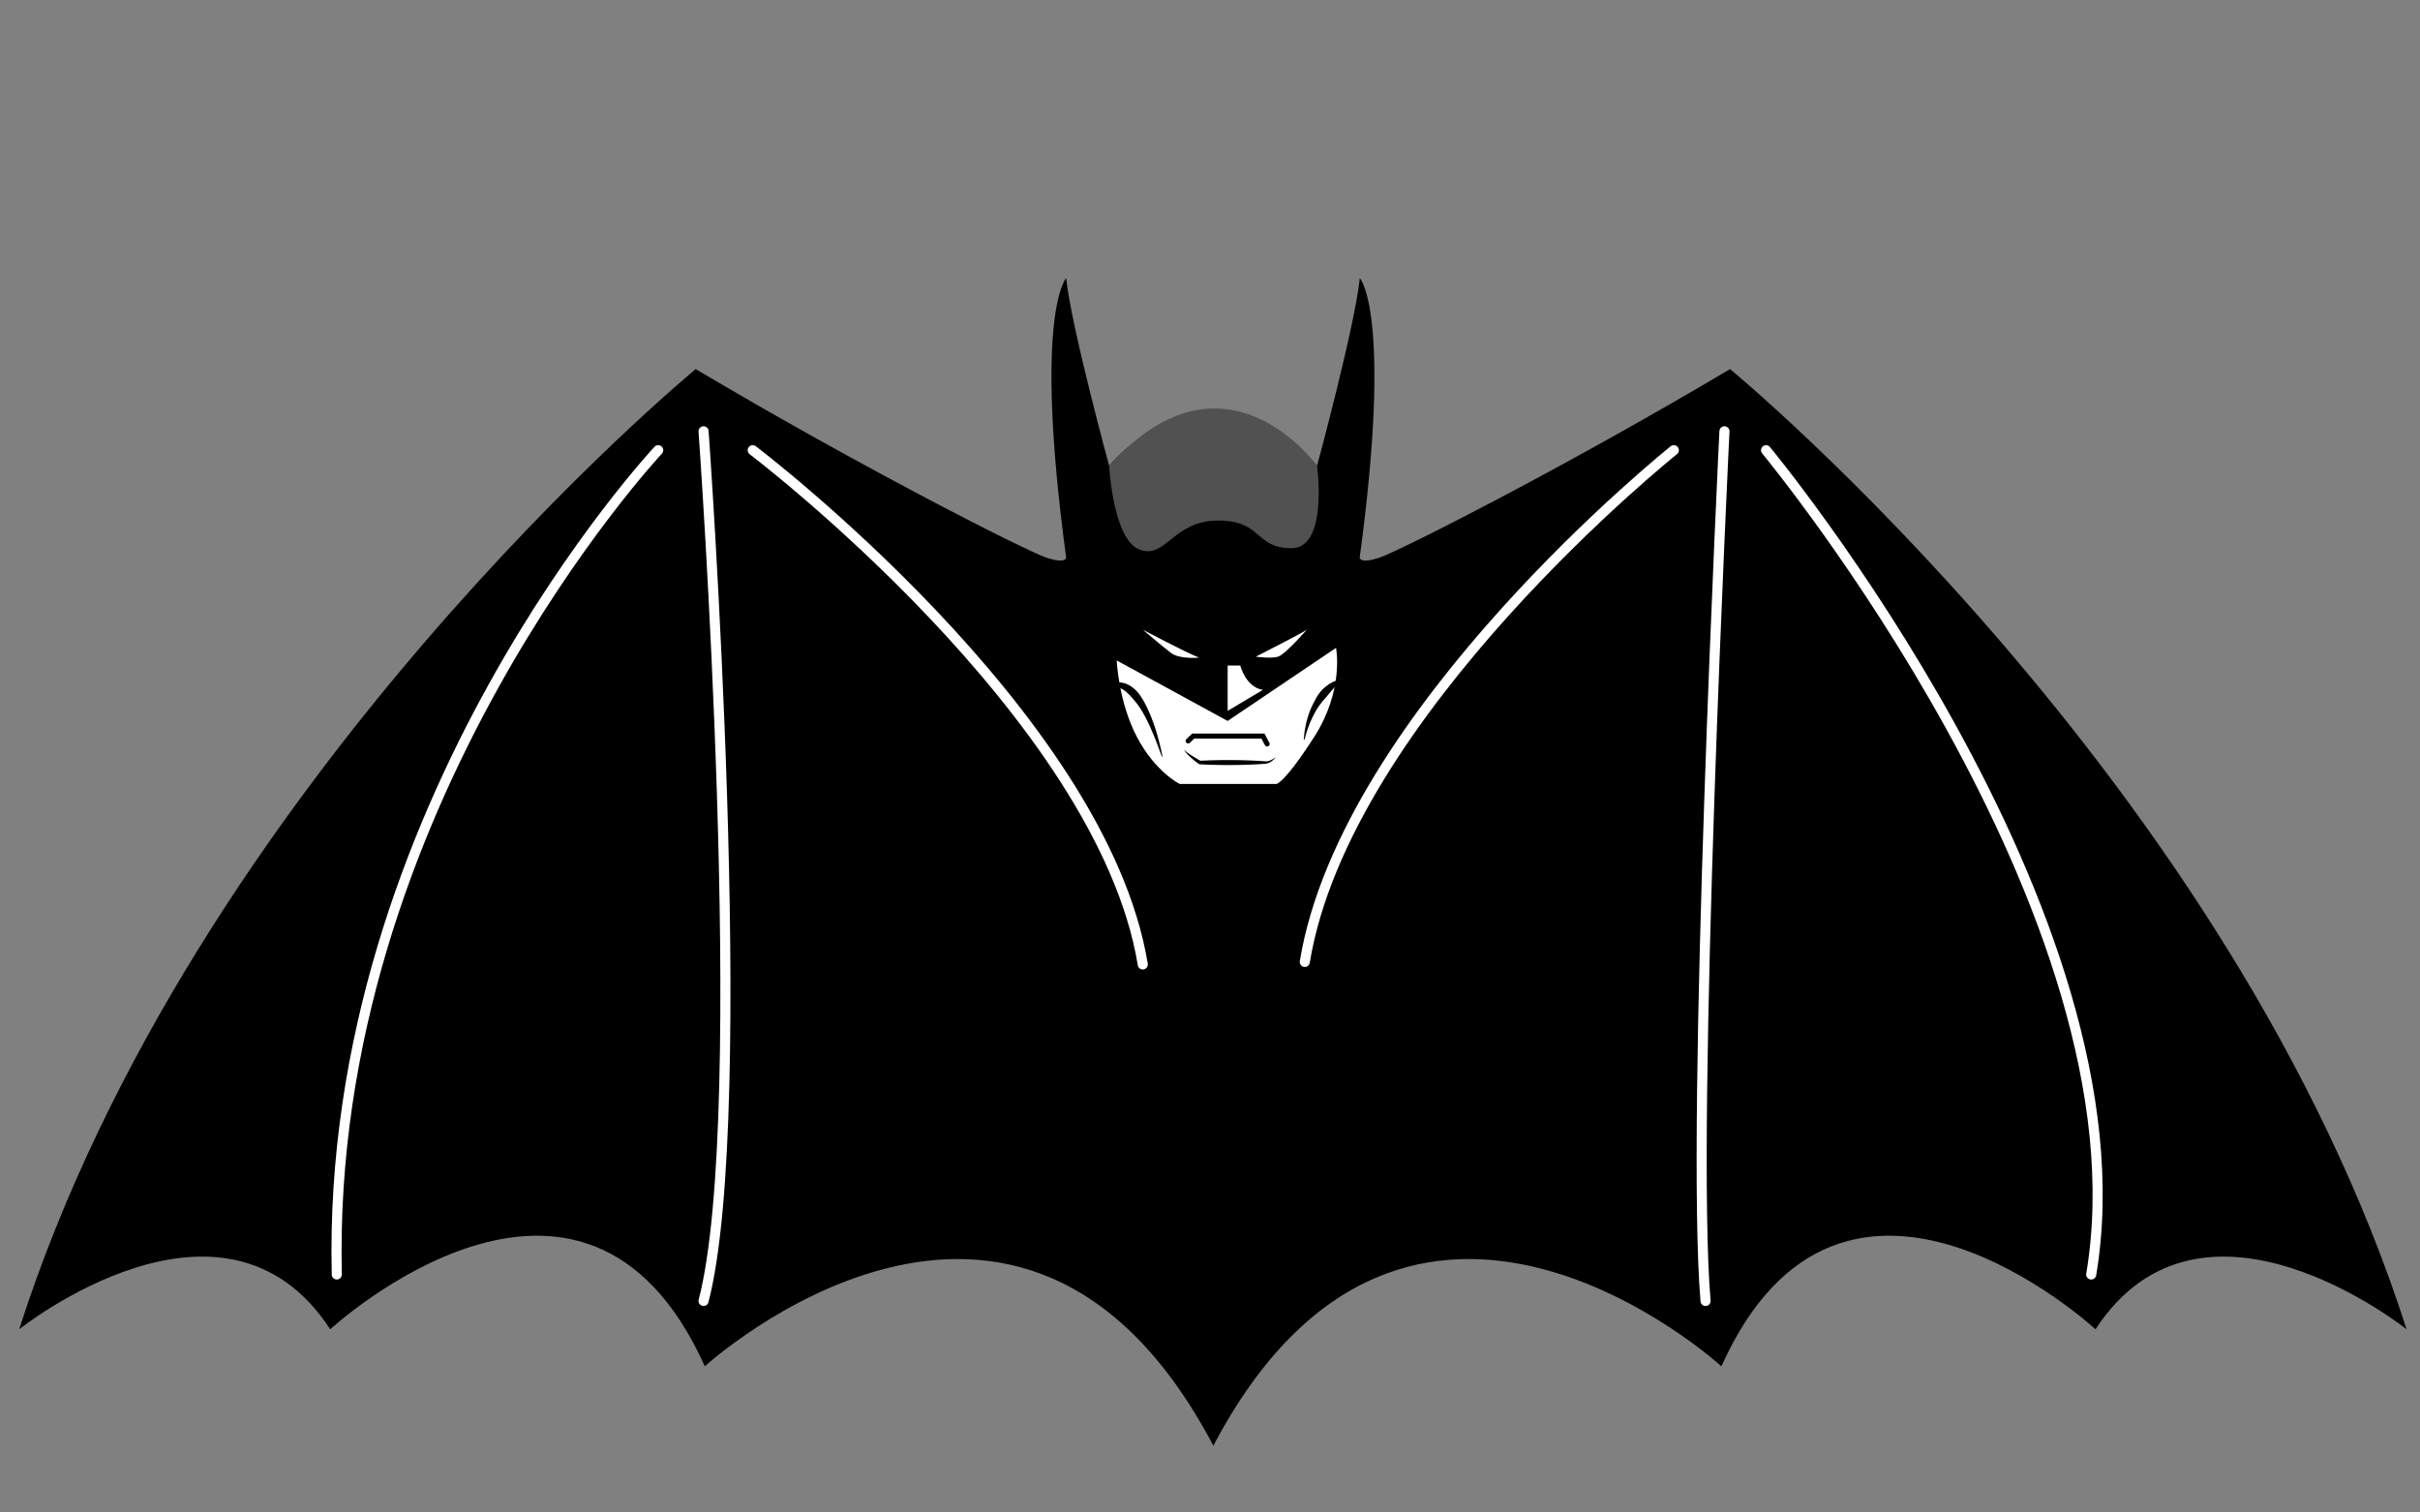 <?xml version="1.0" encoding="utf-8"?>
<!-- Generator: Adobe Illustrator 17.0.0, SVG Export Plug-In . SVG Version: 6.00 Build 0)  -->
<!DOCTYPE svg PUBLIC "-//W3C//DTD SVG 1.1//EN" "http://www.w3.org/Graphics/SVG/1.1/DTD/svg11.dtd">
<svg version="1.1" id="Layer_1" xmlns="http://www.w3.org/2000/svg" xmlns:xlink="http://www.w3.org/1999/xlink" x="0px" y="0px"
	 width="960px" height="600px" viewBox="0 0 960 600" enable-background="new 0 0 960 600" xml:space="preserve">
<rect x="0" y="0" width="960" height="600" fill="#808080" stroke="none"/>
<g id="Layer_2">
	<path d="M686.303,146.416c-66.26,39.363-131.197,72.165-139.069,74.789c-7.873,2.624-7.849,0-7.849,0
		c13.121-97.095,0.047-110.871,0.047-110.871c-1.968,19.085-16.962,74.461-16.962,74.461
		c-16.729-19.681-41.141-22.634-41.141-22.634s-24.602,2.952-41.331,22.634c0,0-15.089-55.376-17.057-74.461
		c0,0-13.121,13.777,0,110.871c0,0,0,2.624-7.873,0s-72.821-35.426-139.081-74.789c0,0-199.001,163.935-268.374,380.911
		c0,0,81.073-64.871,123.388,0c0,0,100.375-92.58,148.594,14.683c0,0,124.976-114.152,201.734,31.49
		c76.757-145.642,201.545-31.49,201.545-31.49c48.219-107.263,148.406-14.683,148.406-14.683c42.315-64.871,123.391,0,123.391,0
		C885.298,310.351,686.303,146.416,686.303,146.416z"/>
</g>
<g id="Layer_3">
	<path fill="#FFFFFF" d="M443,262l44,24l43-29c0,0,3.333,16.667-8.667,35.333c-12,18.667-15,18.667-15,18.667H468
		c0,0-9.667-4.667-17-18.667S443,262,443,262z"/>
	<path fill="#FFFFFF" d="M487,282v-18h5c0,0,2.167,8.667,9,9.667L487,282z"/>
	<path fill="#FFFFFF" d="M498.167,260.5c0,0,19.333-9.833,20.167-10.667c0.833-0.833-8.5,9.833-11.333,10.667
		S498.167,260.5,498.167,260.5z"/>
	<path fill="#FFFFFF" d="M453.333,249.787c0,0,17.5,9.287,22.333,11.083c0,0-7.667,0.796-11.167-1.87
		S453.333,249.787,453.333,249.787z"/>
	<path fill="#515151" d="M439.999,184.794c0,0,1.501,29.206,12.001,33.206s13.285-11.5,31.143-11.5
		c17.857,0,14.41,10.953,29.134,10.976C527,217.5,522.47,184.794,522.47,184.794S485.998,133.589,439.999,184.794z"/>
	<path fill="none" stroke="#FFFFFF" stroke-width="4" stroke-linecap="round" stroke-miterlimit="10" d="M684.08,171.097
		c0,0-13.499,274.486-7.5,344.983"/>
	<path fill="none" stroke="#FFFFFF" stroke-width="4" stroke-linecap="round" stroke-miterlimit="10" d="M279.1,171.097
		c0,0,19.499,269.987,0,344.983"/>
	<path fill="none" stroke="#FFFFFF" stroke-width="4" stroke-linecap="round" stroke-miterlimit="10" d="M261.101,178.597
		c0,0-131.993,140.993-127.494,326.984"/>
	<path fill="none" stroke="#FFFFFF" stroke-width="4" stroke-linecap="round" stroke-miterlimit="10" d="M700.579,178.597
		c0,0,152.992,184.491,128.994,326.984"/>
	<path fill="none" stroke="#FFFFFF" stroke-width="4" stroke-linecap="round" stroke-miterlimit="10" d="M298.6,178.597
		c0,0,138.476,104.995,154.734,203.99"/>
	<path fill="none" stroke="#FFFFFF" stroke-width="4" stroke-linecap="round" stroke-miterlimit="10" d="M664,178.597
		c0,0-130.143,103.995-146.4,202.99"/>
</g>
<g id="Layer_4">
	<g>
		<path d="M532.062,269.803c0,0-0.092,0.082-0.238,0.241c-0.148,0.154-0.365,0.38-0.642,0.667c-0.265,0.303-0.602,0.628-0.959,1.037
			c-0.357,0.394-0.761,0.839-1.201,1.324c-0.219,0.238-0.428,0.508-0.654,0.772c-0.236,0.252-0.475,0.518-0.699,0.812
			c-0.226,0.292-0.472,0.576-0.727,0.861c-0.23,0.31-0.491,0.602-0.745,0.91c-0.551,0.578-1.05,1.241-1.636,1.861
			c-0.539,0.655-1.05,1.356-1.555,2.065c-0.441,0.747-0.938,1.47-1.336,2.235c-0.379,0.773-0.817,1.509-1.159,2.261
			c-0.334,0.76-0.658,1.494-0.964,2.191c-0.279,0.709-0.512,1.394-0.746,2.023c-0.236,0.628-0.442,1.21-0.574,1.739
			c-0.152,0.526-0.284,0.984-0.392,1.362c-0.224,0.758-0.353,1.191-0.353,1.191l-0.003,0.01c-0.023,0.079-0.107,0.125-0.186,0.101
			c-0.07-0.021-0.114-0.089-0.107-0.159c0,0,0.046-0.451,0.127-1.241c0.044-0.396,0.097-0.878,0.158-1.43
			c0.048-0.556,0.161-1.173,0.297-1.845c0.133-0.673,0.259-1.409,0.429-2.182c0.214-0.763,0.439-1.568,0.672-2.4
			c0.25-0.83,0.587-1.664,0.907-2.522c0.33-0.854,0.766-1.681,1.152-2.534c0.42-0.836,0.881-1.657,1.329-2.475
			c0.498-0.785,0.954-1.594,1.548-2.263c0.297-0.333,0.573-0.675,0.878-0.978c0.314-0.295,0.625-0.58,0.942-0.841
			c0.608-0.547,1.266-0.977,1.86-1.369c0.615-0.373,1.191-0.686,1.73-0.916c0.527-0.245,1.02-0.166,1.417-0.291
			c0.814-0.229,1.307-0.022,1.307-0.022h0.01c0.087,0,0.161-0.174,0.166-0.087C532.117,269.962,532.096,269.773,532.062,269.803z"/>
	</g>
	<g>
		<path d="M439.234,272.887c0,0,0.095-0.14,0.301-0.37c0.208-0.23,0.54-0.55,1.041-0.868c0.498-0.321,1.172-0.637,2.018-0.814
			c0.841-0.171,1.858-0.193,2.903,0.052c1.045,0.234,2.128,0.691,3.106,1.353c0.984,0.647,1.929,1.458,2.727,2.398
			c0.82,0.934,1.502,1.993,2.142,3.083c0.3,0.551,0.603,1.106,0.907,1.664l0.835,1.699c0.524,1.143,1.038,2.286,1.479,3.432
			c0.476,1.133,0.847,2.279,1.25,3.371c0.349,1.109,0.734,2.164,1.011,3.191c0.28,1.026,0.573,1.985,0.792,2.885
			c0.459,1.794,0.831,3.286,1.041,4.344c0.228,1.052,0.358,1.654,0.358,1.654c0.018,0.081-0.034,0.161-0.115,0.179
			c-0.074,0.016-0.149-0.029-0.174-0.099c0,0-0.21-0.577-0.578-1.587c-0.362-1.011-0.881-2.452-1.548-4.162
			c-0.319-0.86-0.719-1.77-1.112-2.742c-0.411-0.962-0.845-1.977-1.293-3.026c-0.491-1.027-0.954-2.11-1.513-3.159
			c-0.528-1.067-1.12-2.114-1.716-3.153l-0.953-1.512c-0.341-0.48-0.68-0.958-1.017-1.433c-0.718-0.905-1.421-1.783-2.139-2.562
			c-0.685-0.821-1.416-1.493-2.101-2.126c-0.179-0.147-0.355-0.291-0.528-0.434c-0.182-0.124-0.361-0.247-0.537-0.367
			c-0.352-0.234-0.703-0.455-1.058-0.606c-0.704-0.326-1.395-0.524-2.042-0.587c-0.646-0.072-1.241-0.023-1.735,0.059
			c-0.994,0.182-1.552,0.469-1.552,0.469c-0.076,0.039-0.169,0.009-0.208-0.067C439.197,272.994,439.204,272.933,439.234,272.887z"
			/>
	</g>
	<polyline fill="none" stroke="#000000" stroke-width="2" stroke-linecap="round" stroke-miterlimit="10" points="471.333,293.917 
		473.333,292 501,292 502.667,295.125 	"/>
	<g>
		<path d="M506.167,300.333c-0.826,0.992-1.797,1.912-3.116,2.433c-0.325,0.102-0.743,0.187-1.058,0.217l-0.963,0.067l-1.925,0.127
			c-2.567,0.141-5.134,0.23-7.702,0.282c-2.567,0.036-5.134,0.049-7.702,0.006c-2.567-0.039-5.134-0.124-7.702-0.259l-0.243-0.013
			l-0.132-0.095c-1.137-0.817-2.227-1.663-3.261-2.599c-0.524-0.454-1.018-0.954-1.496-1.458l-0.67-0.808
			c-0.11-0.134-0.185-0.304-0.276-0.451l-0.256-0.449l0.359,0.374c0.123,0.119,0.222,0.251,0.361,0.353l0.801,0.628
			c0.567,0.381,1.108,0.78,1.693,1.133l1.735,1.068l1.76,1.011L476,301.793c2.567-0.136,5.134-0.221,7.702-0.259
			c2.567-0.043,5.134-0.03,7.702,0.006c2.567,0.053,5.134,0.142,7.702,0.282l1.925,0.127l0.963,0.067
			c0.324,0.021,0.55,0.004,0.846-0.026c0.564-0.125,1.151-0.338,1.704-0.64C505.096,301.052,505.652,300.724,506.167,300.333z"/>
	</g>
</g>
</svg>
